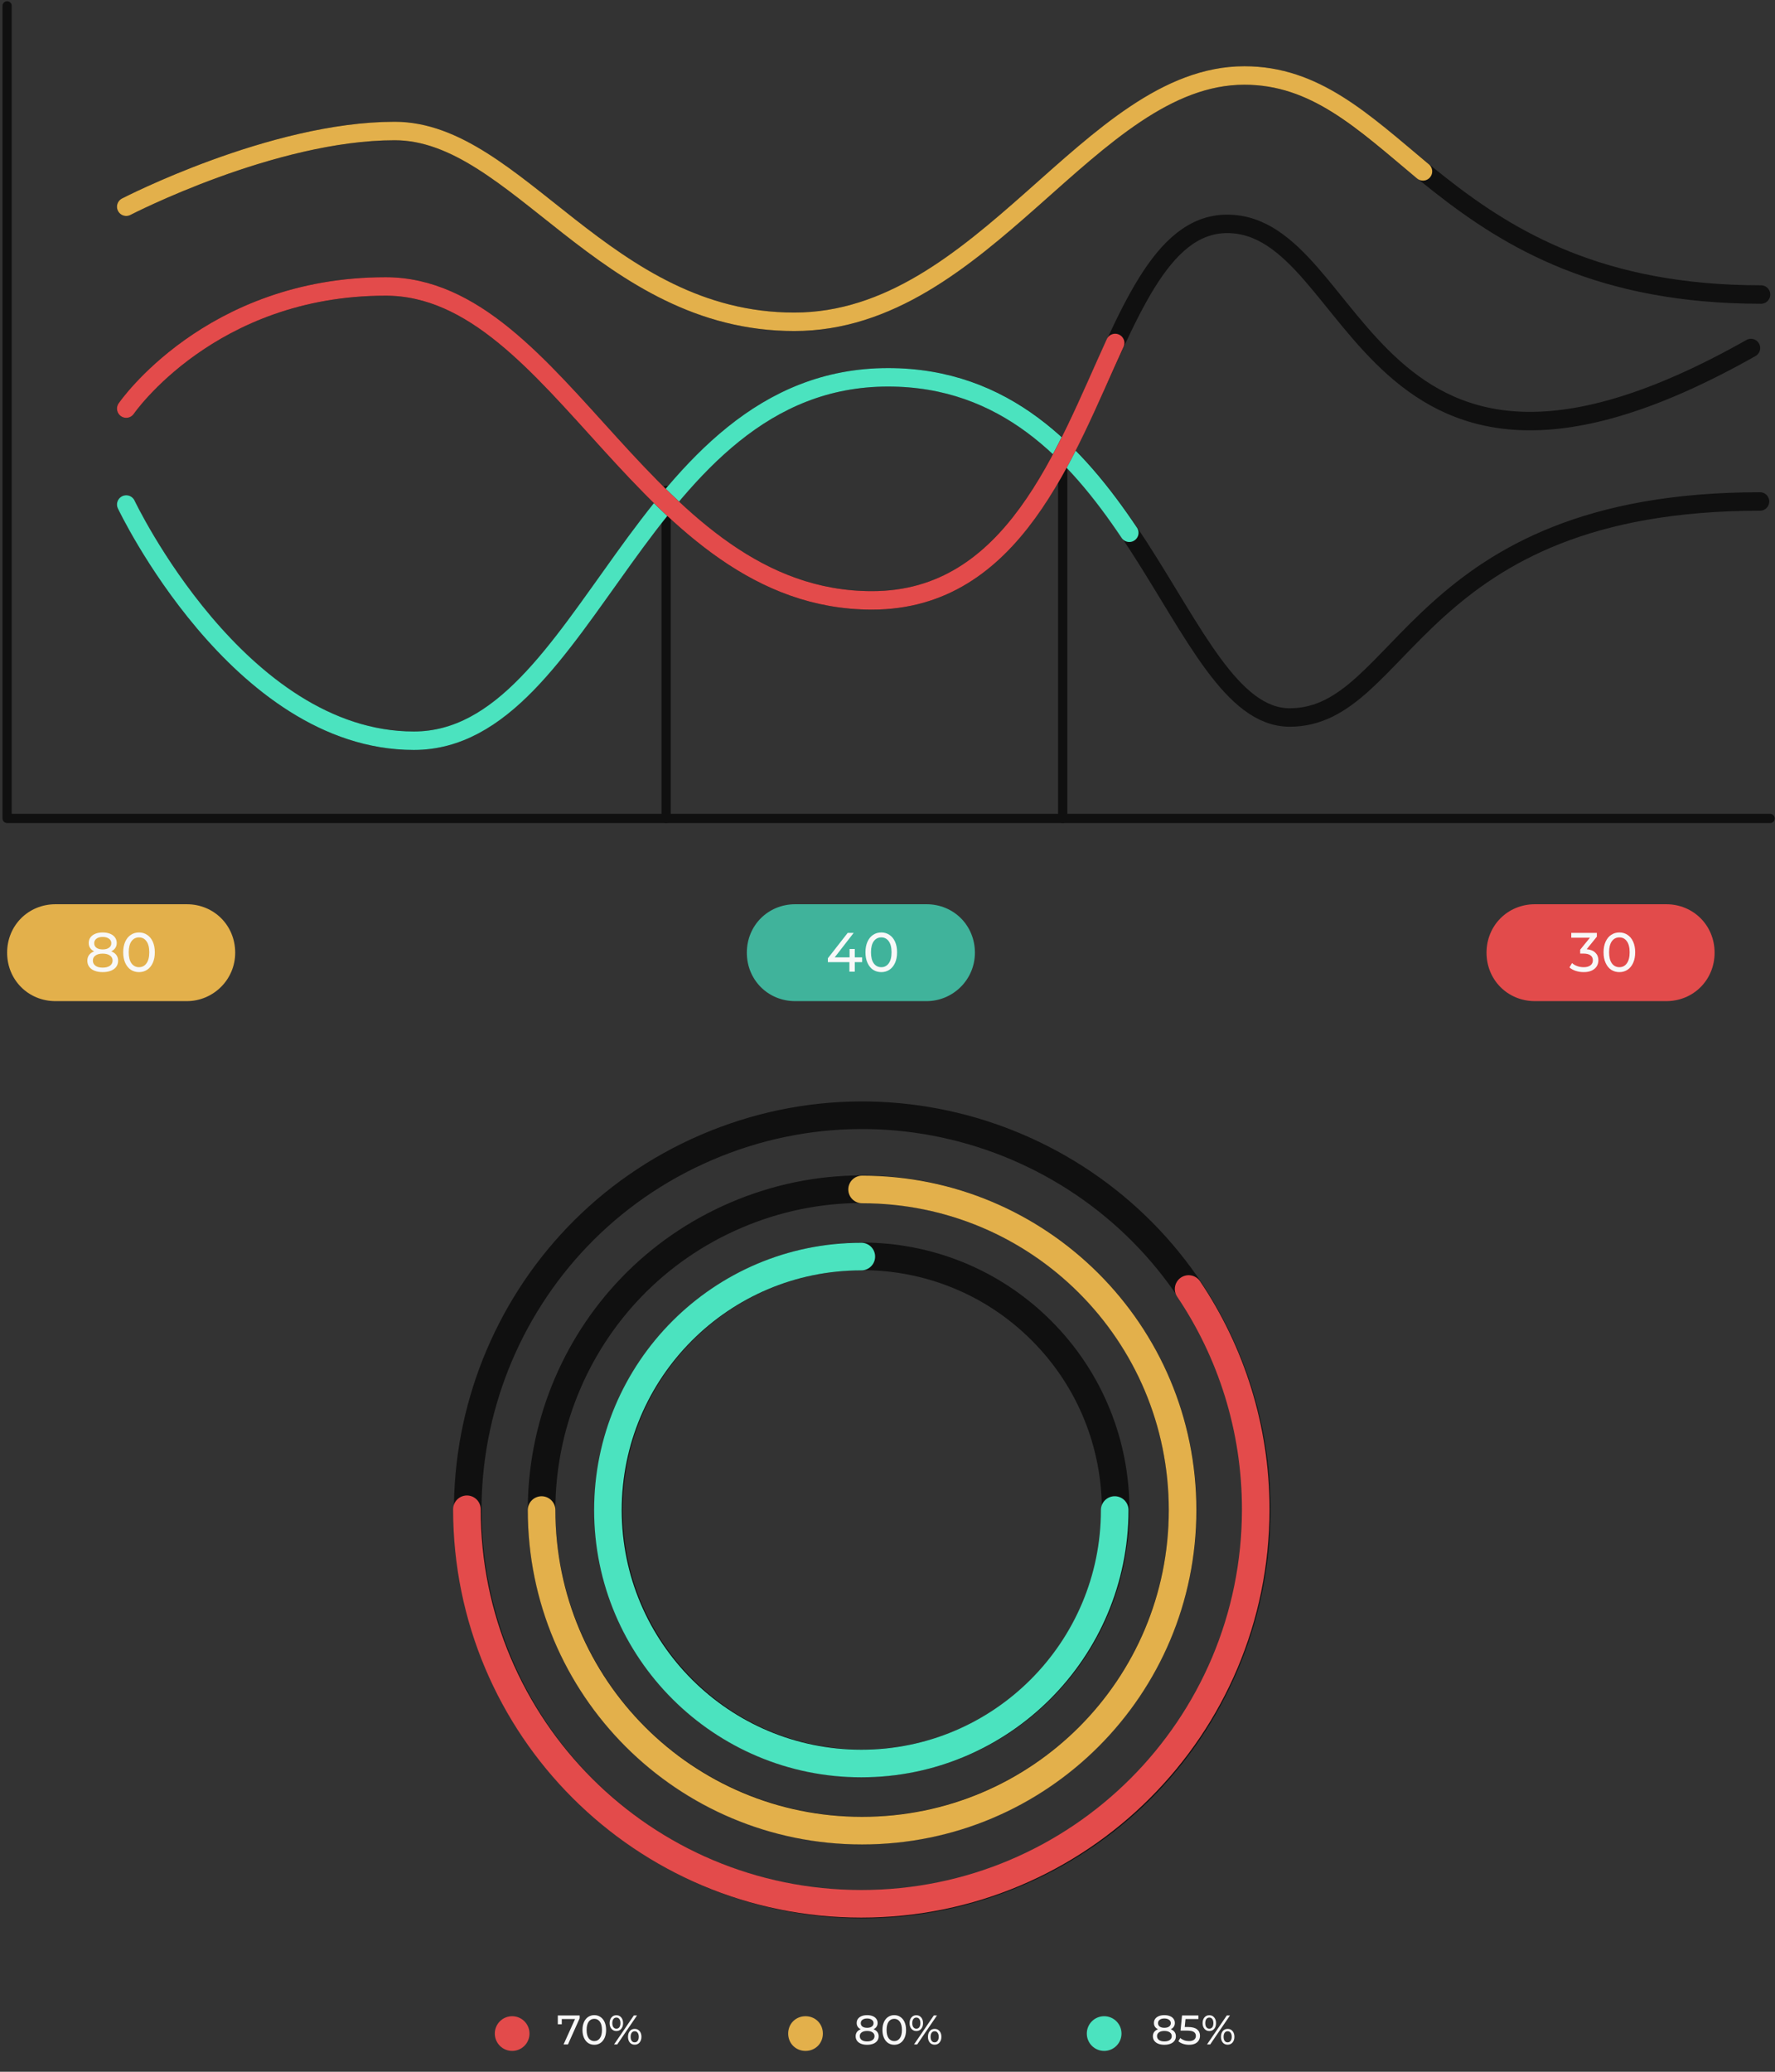 <svg width="498" height="581" viewBox="0 0 498 581" fill="none" xmlns="http://www.w3.org/2000/svg">
<rect x="0" y="0" width="498" height="581" fill="#333333" stroke="none"/>
<path d="M186.886 137.517V229.52" stroke="#101010" stroke-width="2.589" stroke-miterlimit="10" stroke-linecap="round" stroke-linejoin="round"/>
<path d="M298.152 130.439V229.52" stroke="#101010" stroke-width="2.589" stroke-miterlimit="10" stroke-linecap="round" stroke-linejoin="round"/>
<path d="M35.411 141.482C35.411 141.482 66.839 207.724 116.103 207.724C165.368 207.724 179.241 105.813 249.174 105.813C319.107 105.813 329.583 201.213 361.86 201.213C394.136 201.213 396.685 140.633 493.798 140.633" stroke="#101010" stroke-width="5.178" stroke-miterlimit="10" stroke-linecap="round" stroke-linejoin="round"/>
<path d="M35.411 141.482C35.411 141.482 66.839 207.724 116.103 207.724C165.368 207.724 179.241 105.813 249.174 105.813C282.017 105.813 301.836 127.045 316.842 149.408" stroke="#4BE3BF" stroke-width="5.178" stroke-miterlimit="10" stroke-linecap="round" stroke-linejoin="round"/>
<path d="M35.412 114.585C35.412 114.585 58.911 80.332 108.176 80.332C157.44 80.332 181.223 168.372 244.644 168.372C308.065 168.372 306.649 62.781 344.306 62.781C381.962 62.781 382.528 159.03 491.25 97.6" stroke="#101010" stroke-width="5.178" stroke-miterlimit="10" stroke-linecap="round" stroke-linejoin="round"/>
<path d="M35.412 114.584C35.412 114.584 58.912 80.331 108.176 80.331C157.441 80.331 181.224 168.37 244.645 168.37C284.283 168.37 298.722 127.04 312.879 96.183" stroke="#E34B4B" stroke-width="5.178" stroke-miterlimit="10" stroke-linecap="round"/>
<path d="M2 1.635V229.52H496.627" stroke="#101010" stroke-width="2.589" stroke-miterlimit="10" stroke-linecap="round" stroke-linejoin="round"/>
<path d="M35.411 57.971C35.411 57.971 76.465 36.739 110.724 36.739C144.983 36.739 169.615 90.242 222.843 90.242C276.071 90.242 305.8 21.169 349.119 21.169C392.438 21.169 404.046 82.599 494.081 82.599" stroke="#101010" stroke-width="5.178" stroke-miterlimit="10" stroke-linecap="round" stroke-linejoin="round"/>
<path d="M35.411 57.971C35.411 57.971 76.465 36.739 110.724 36.739C144.983 36.739 169.615 90.242 222.843 90.242C276.071 90.242 305.8 21.169 349.119 21.169C368.938 21.169 382.245 33.908 399.233 48.063" stroke="#E3B04B" stroke-width="5.178" stroke-miterlimit="10" stroke-linecap="round" stroke-linejoin="round"/>
<path d="M52.397 280.758H15.59C7.946 280.758 2 274.813 2 267.17C2 259.527 7.946 253.582 15.59 253.582H52.397C60.041 253.582 65.987 259.527 65.987 267.17C65.987 274.813 59.758 280.758 52.397 280.758Z" fill="#E3B04B"/>
<path d="M259.933 280.758H223.126C215.482 280.758 209.536 274.813 209.536 267.17C209.536 259.527 215.482 253.582 223.126 253.582H259.933C267.578 253.582 273.523 259.527 273.523 267.17C273.523 274.813 267.295 280.758 259.933 280.758Z" fill="#40B39B"/>
<path d="M467.463 280.758H430.657C423.012 280.758 417.066 274.813 417.066 267.17C417.066 259.527 423.012 253.582 430.657 253.582H467.463C475.108 253.582 481.054 259.527 481.054 267.17C481.054 274.813 475.108 280.758 467.463 280.758Z" fill="#E24B4B"/>
<path d="M31.215 266.795C31.837 267.033 32.313 267.375 32.645 267.82C32.976 268.265 33.142 268.799 33.142 269.42C33.142 270.073 32.966 270.642 32.613 271.129C32.261 271.605 31.759 271.973 31.107 272.232C30.454 272.491 29.688 272.62 28.807 272.62C27.937 272.62 27.176 272.491 26.524 272.232C25.881 271.973 25.384 271.605 25.032 271.129C24.68 270.642 24.504 270.073 24.504 269.42C24.504 268.799 24.665 268.265 24.986 267.82C25.317 267.375 25.793 267.033 26.415 266.795C25.918 266.556 25.54 266.241 25.281 265.847C25.022 265.453 24.892 264.987 24.892 264.449C24.892 263.848 25.053 263.325 25.374 262.88C25.705 262.434 26.166 262.093 26.757 261.854C27.347 261.616 28.03 261.497 28.807 261.497C29.594 261.497 30.283 261.616 30.873 261.854C31.474 262.093 31.935 262.434 32.256 262.88C32.587 263.325 32.753 263.848 32.753 264.449C32.753 264.977 32.619 265.443 32.349 265.847C32.09 266.241 31.712 266.556 31.215 266.795ZM28.807 262.755C28.072 262.755 27.492 262.916 27.067 263.237C26.643 263.548 26.43 263.972 26.43 264.511C26.43 265.05 26.637 265.474 27.052 265.785C27.476 266.096 28.062 266.251 28.807 266.251C29.563 266.251 30.154 266.096 30.578 265.785C31.013 265.474 31.231 265.05 31.231 264.511C31.231 263.972 31.008 263.548 30.563 263.237C30.128 262.916 29.543 262.755 28.807 262.755ZM28.807 271.362C29.667 271.362 30.345 271.186 30.842 270.834C31.34 270.471 31.588 269.985 31.588 269.373C31.588 268.773 31.34 268.302 30.842 267.96C30.345 267.608 29.667 267.432 28.807 267.432C27.948 267.432 27.274 267.608 26.788 267.96C26.301 268.302 26.058 268.773 26.058 269.373C26.058 269.985 26.301 270.471 26.788 270.834C27.274 271.186 27.948 271.362 28.807 271.362ZM39.007 272.62C38.147 272.62 37.381 272.403 36.708 271.968C36.045 271.523 35.522 270.88 35.139 270.042C34.756 269.203 34.564 268.208 34.564 267.059C34.564 265.909 34.756 264.915 35.139 264.076C35.522 263.237 36.045 262.6 36.708 262.165C37.381 261.72 38.147 261.497 39.007 261.497C39.856 261.497 40.612 261.72 41.275 262.165C41.948 262.6 42.477 263.237 42.86 264.076C43.243 264.915 43.435 265.909 43.435 267.059C43.435 268.208 43.243 269.203 42.86 270.042C42.477 270.88 41.948 271.523 41.275 271.968C40.612 272.403 39.856 272.62 39.007 272.62ZM39.007 271.238C39.877 271.238 40.571 270.88 41.089 270.166C41.617 269.451 41.881 268.415 41.881 267.059C41.881 265.702 41.617 264.666 41.089 263.952C40.571 263.237 39.877 262.88 39.007 262.88C38.127 262.88 37.422 263.237 36.894 263.952C36.376 264.666 36.117 265.702 36.117 267.059C36.117 268.415 36.376 269.451 36.894 270.166C37.422 270.88 38.127 271.238 39.007 271.238Z" fill="#F8F8F8"/>
<path d="M241.885 269.824H239.818V272.496H238.312V269.824H232.268V268.737L237.83 261.621H239.508L234.179 268.488H238.358V266.127H239.818V268.488H241.885V269.824ZM247.259 272.62C246.399 272.62 245.633 272.403 244.96 271.968C244.297 271.523 243.774 270.88 243.391 270.042C243.008 269.203 242.816 268.208 242.816 267.059C242.816 265.909 243.008 264.915 243.391 264.076C243.774 263.237 244.297 262.6 244.96 262.165C245.633 261.72 246.399 261.497 247.259 261.497C248.108 261.497 248.864 261.72 249.527 262.165C250.2 262.6 250.729 263.237 251.112 264.076C251.495 264.915 251.687 265.909 251.687 267.059C251.687 268.208 251.495 269.203 251.112 270.042C250.729 270.88 250.2 271.523 249.527 271.968C248.864 272.403 248.108 272.62 247.259 272.62ZM247.259 271.238C248.129 271.238 248.823 270.88 249.341 270.166C249.869 269.451 250.133 268.415 250.133 267.059C250.133 265.702 249.869 264.666 249.341 263.952C248.823 263.237 248.129 262.88 247.259 262.88C246.379 262.88 245.674 263.237 245.146 263.952C244.628 264.666 244.369 265.702 244.369 267.059C244.369 268.415 244.628 269.451 245.146 270.166C245.674 270.88 246.379 271.238 247.259 271.238Z" fill="#F8F8F8"/>
<path d="M445.174 266.189C446.241 266.292 447.054 266.624 447.613 267.183C448.172 267.732 448.452 268.436 448.452 269.296C448.452 269.917 448.296 270.482 447.986 270.989C447.675 271.486 447.209 271.885 446.588 272.185C445.976 272.475 445.226 272.62 444.335 272.62C443.558 272.62 442.812 272.506 442.098 272.279C441.383 272.04 440.798 271.714 440.342 271.3L441.057 270.073C441.43 270.425 441.906 270.71 442.486 270.927C443.066 271.134 443.682 271.238 444.335 271.238C445.143 271.238 445.769 271.067 446.215 270.725C446.67 270.383 446.898 269.912 446.898 269.311C446.898 268.711 446.676 268.245 446.23 267.913C445.785 267.582 445.112 267.416 444.211 267.416H443.341V266.329L446.075 262.973H440.839V261.621H448.017V262.678L445.174 266.189ZM454.344 272.62C453.484 272.62 452.718 272.403 452.045 271.968C451.382 271.523 450.859 270.88 450.475 270.042C450.092 269.203 449.901 268.208 449.901 267.059C449.901 265.909 450.092 264.915 450.475 264.076C450.859 263.237 451.382 262.6 452.045 262.165C452.718 261.72 453.484 261.497 454.344 261.497C455.193 261.497 455.949 261.72 456.612 262.165C457.285 262.6 457.813 263.237 458.197 264.076C458.58 264.915 458.771 265.909 458.771 267.059C458.771 268.208 458.58 269.203 458.197 270.042C457.813 270.88 457.285 271.523 456.612 271.968C455.949 272.403 455.193 272.62 454.344 272.62ZM454.344 271.238C455.214 271.238 455.908 270.88 456.425 270.166C456.954 269.451 457.218 268.415 457.218 267.059C457.218 265.702 456.954 264.666 456.425 263.952C455.908 263.237 455.214 262.88 454.344 262.88C453.463 262.88 452.759 263.237 452.231 263.952C451.713 264.666 451.454 265.702 451.454 267.059C451.454 268.415 451.713 269.451 452.231 270.166C452.759 270.88 453.463 271.238 454.344 271.238Z" fill="#F8F8F8"/>
<path d="M277.21 506.105C322.88 486.6 344.089 433.772 324.582 388.109C305.074 342.446 252.237 321.24 206.567 340.745C160.897 360.249 139.688 413.078 159.196 458.741C178.704 504.404 231.54 525.61 277.21 506.105Z" stroke="#101010" stroke-width="7.74" stroke-miterlimit="10"/>
<path d="M241.868 333.565C291.59 333.565 331.791 373.759 331.791 423.474C331.791 473.188 291.59 513.383 241.868 513.383C192.146 513.383 151.946 473.188 151.946 423.474" stroke="url(#paint0_linear)" stroke-width="7.74" stroke-miterlimit="10" stroke-linecap="round" stroke-linejoin="round"/>
<path d="M285.645 525.06C341.785 500.911 367.716 435.831 343.563 379.7C319.411 323.569 254.321 297.642 198.181 321.791C142.042 345.939 116.111 411.019 140.263 467.15C164.416 523.282 229.505 549.209 285.645 525.06Z" stroke="#101010" stroke-width="7.74" stroke-miterlimit="10"/>
<path d="M333.485 361.487C345.333 379.046 352.315 400.412 352.315 423.26C352.315 484.398 302.805 533.901 241.658 533.901C180.51 533.901 131 484.398 131 423.26" stroke="url(#paint1_linear)" stroke-width="7.74" stroke-miterlimit="10" stroke-linecap="round"/>
<path d="M292.187 473.672C319.949 445.914 319.949 400.908 292.187 373.15C264.424 345.391 219.412 345.391 191.649 373.15C163.886 400.908 163.886 445.914 191.649 473.672C219.412 501.431 264.424 501.431 292.187 473.672Z" stroke="#101010" stroke-width="7.74" stroke-miterlimit="10"/>
<path d="M312.747 423.47C312.747 462.607 281.009 494.551 241.655 494.551C202.512 494.551 170.563 462.818 170.563 423.47C170.563 384.333 202.301 352.389 241.655 352.389" stroke="url(#paint2_linear)" stroke-width="7.74" stroke-miterlimit="10" stroke-linecap="round" stroke-linejoin="round"/>
<path d="M162.631 565.212V566.002L159.346 573.339H158.115L161.331 566.222H157.616V567.674H156.501V565.212H162.631ZM166.742 573.432C166.1 573.432 165.527 573.269 165.024 572.944C164.529 572.612 164.138 572.132 163.852 571.505C163.565 570.878 163.422 570.135 163.422 569.276C163.422 568.417 163.565 567.674 163.852 567.047C164.138 566.42 164.529 565.944 165.024 565.619C165.527 565.286 166.1 565.12 166.742 565.12C167.377 565.12 167.942 565.286 168.437 565.619C168.94 565.944 169.335 566.42 169.622 567.047C169.908 567.674 170.051 568.417 170.051 569.276C170.051 570.135 169.908 570.878 169.622 571.505C169.335 572.132 168.94 572.612 168.437 572.944C167.942 573.269 167.377 573.432 166.742 573.432ZM166.742 572.399C167.393 572.399 167.911 572.132 168.298 571.598C168.693 571.064 168.89 570.29 168.89 569.276C168.89 568.262 168.693 567.488 168.298 566.954C167.911 566.42 167.393 566.153 166.742 566.153C166.085 566.153 165.558 566.42 165.164 566.954C164.777 567.488 164.583 568.262 164.583 569.276C164.583 570.29 164.777 571.064 165.164 571.598C165.558 572.132 166.085 572.399 166.742 572.399ZM172.93 569.578C172.365 569.578 171.909 569.373 171.56 568.962C171.212 568.552 171.038 568.018 171.038 567.36C171.038 566.702 171.212 566.168 171.56 565.758C171.909 565.348 172.365 565.143 172.93 565.143C173.495 565.143 173.948 565.348 174.289 565.758C174.637 566.161 174.811 566.695 174.811 567.36C174.811 568.026 174.637 568.564 174.289 568.974C173.948 569.376 173.495 569.578 172.93 569.578ZM177.829 565.212H178.723L173.174 573.339H172.28L177.829 565.212ZM172.93 568.916C173.286 568.916 173.565 568.78 173.766 568.51C173.967 568.231 174.068 567.848 174.068 567.36C174.068 566.873 173.967 566.493 173.766 566.222C173.565 565.944 173.286 565.805 172.93 565.805C172.582 565.805 172.303 565.944 172.094 566.222C171.893 566.501 171.792 566.88 171.792 567.36C171.792 567.84 171.893 568.219 172.094 568.498C172.303 568.777 172.582 568.916 172.93 568.916ZM178.073 573.409C177.508 573.409 177.052 573.208 176.703 572.805C176.363 572.395 176.192 571.857 176.192 571.191C176.192 570.526 176.363 569.992 176.703 569.589C177.052 569.179 177.508 568.974 178.073 568.974C178.638 568.974 179.095 569.179 179.443 569.589C179.791 569.999 179.966 570.533 179.966 571.191C179.966 571.849 179.791 572.383 179.443 572.793C179.095 573.204 178.638 573.409 178.073 573.409ZM178.073 572.747C178.422 572.747 178.696 572.608 178.898 572.329C179.106 572.05 179.211 571.671 179.211 571.191C179.211 570.711 179.106 570.332 178.898 570.054C178.696 569.775 178.422 569.636 178.073 569.636C177.717 569.636 177.439 569.775 177.237 570.054C177.036 570.325 176.936 570.704 176.936 571.191C176.936 571.679 177.036 572.062 177.237 572.341C177.439 572.612 177.717 572.747 178.073 572.747Z" fill="#F8F8F8"/>
<path d="M245.076 569.079C245.541 569.257 245.897 569.513 246.145 569.846C246.392 570.178 246.516 570.577 246.516 571.041C246.516 571.529 246.384 571.955 246.121 572.318C245.858 572.674 245.483 572.949 244.995 573.143C244.508 573.336 243.935 573.433 243.277 573.433C242.627 573.433 242.058 573.336 241.57 573.143C241.09 572.949 240.719 572.674 240.456 572.318C240.193 571.955 240.061 571.529 240.061 571.041C240.061 570.577 240.181 570.178 240.421 569.846C240.669 569.513 241.025 569.257 241.489 569.079C241.118 568.901 240.835 568.665 240.642 568.371C240.448 568.077 240.351 567.729 240.351 567.326C240.351 566.877 240.471 566.486 240.711 566.154C240.959 565.821 241.303 565.565 241.744 565.387C242.186 565.209 242.696 565.12 243.277 565.12C243.865 565.12 244.38 565.209 244.821 565.387C245.27 565.565 245.614 565.821 245.854 566.154C246.102 566.486 246.226 566.877 246.226 567.326C246.226 567.721 246.125 568.069 245.924 568.371C245.73 568.665 245.448 568.901 245.076 569.079ZM243.277 566.061C242.727 566.061 242.294 566.181 241.977 566.421C241.659 566.653 241.501 566.97 241.501 567.373C241.501 567.775 241.655 568.092 241.965 568.325C242.282 568.557 242.72 568.673 243.277 568.673C243.842 568.673 244.283 568.557 244.6 568.325C244.926 568.092 245.088 567.775 245.088 567.373C245.088 566.97 244.922 566.653 244.589 566.421C244.264 566.181 243.826 566.061 243.277 566.061ZM243.277 572.493C243.919 572.493 244.426 572.361 244.798 572.098C245.169 571.827 245.355 571.463 245.355 571.006C245.355 570.558 245.169 570.205 244.798 569.95C244.426 569.687 243.919 569.555 243.277 569.555C242.635 569.555 242.131 569.687 241.768 569.95C241.404 570.205 241.222 570.558 241.222 571.006C241.222 571.463 241.404 571.827 241.768 572.098C242.131 572.361 242.635 572.493 243.277 572.493ZM250.899 573.433C250.257 573.433 249.684 573.27 249.181 572.945C248.686 572.612 248.295 572.133 248.008 571.506C247.722 570.879 247.579 570.136 247.579 569.277C247.579 568.418 247.722 567.675 248.008 567.048C248.295 566.421 248.686 565.945 249.181 565.62C249.684 565.287 250.257 565.12 250.899 565.12C251.534 565.12 252.099 565.287 252.594 565.62C253.097 565.945 253.492 566.421 253.778 567.048C254.065 567.675 254.208 568.418 254.208 569.277C254.208 570.136 254.065 570.879 253.778 571.506C253.492 572.133 253.097 572.612 252.594 572.945C252.099 573.27 251.534 573.433 250.899 573.433ZM250.899 572.4C251.549 572.4 252.068 572.133 252.455 571.599C252.85 571.065 253.047 570.291 253.047 569.277C253.047 568.263 252.85 567.489 252.455 566.955C252.068 566.421 251.549 566.154 250.899 566.154C250.241 566.154 249.715 566.421 249.32 566.955C248.933 567.489 248.74 568.263 248.74 569.277C248.74 570.291 248.933 571.065 249.32 571.599C249.715 572.133 250.241 572.4 250.899 572.4ZM257.087 569.579C256.522 569.579 256.065 569.373 255.717 568.963C255.369 568.553 255.195 568.019 255.195 567.361C255.195 566.703 255.369 566.169 255.717 565.759C256.065 565.349 256.522 565.144 257.087 565.144C257.652 565.144 258.105 565.349 258.445 565.759C258.794 566.161 258.968 566.695 258.968 567.361C258.968 568.027 258.794 568.565 258.445 568.975C258.105 569.377 257.652 569.579 257.087 569.579ZM261.986 565.213H262.88L257.331 573.34H256.437L261.986 565.213ZM257.087 568.917C257.443 568.917 257.722 568.781 257.923 568.51C258.124 568.232 258.225 567.849 258.225 567.361C258.225 566.873 258.124 566.494 257.923 566.223C257.722 565.945 257.443 565.805 257.087 565.805C256.739 565.805 256.46 565.945 256.251 566.223C256.05 566.502 255.949 566.881 255.949 567.361C255.949 567.841 256.05 568.22 256.251 568.499C256.46 568.777 256.739 568.917 257.087 568.917ZM262.23 573.41C261.665 573.41 261.208 573.208 260.86 572.806C260.52 572.396 260.349 571.858 260.349 571.192C260.349 570.527 260.52 569.993 260.86 569.59C261.208 569.18 261.665 568.975 262.23 568.975C262.795 568.975 263.252 569.18 263.6 569.59C263.948 570 264.122 570.534 264.122 571.192C264.122 571.85 263.948 572.384 263.6 572.794C263.252 573.205 262.795 573.41 262.23 573.41ZM262.23 572.748C262.578 572.748 262.853 572.609 263.054 572.33C263.263 572.051 263.368 571.672 263.368 571.192C263.368 570.712 263.263 570.333 263.054 570.054C262.853 569.776 262.578 569.637 262.23 569.637C261.874 569.637 261.595 569.776 261.394 570.054C261.193 570.325 261.092 570.705 261.092 571.192C261.092 571.68 261.193 572.063 261.394 572.342C261.595 572.612 261.874 572.748 262.23 572.748Z" fill="#F8F8F8"/>
<path d="M328.474 569.078C328.938 569.256 329.294 569.512 329.542 569.845C329.79 570.177 329.913 570.576 329.913 571.04C329.913 571.528 329.782 571.954 329.519 572.317C329.256 572.673 328.88 572.948 328.393 573.142C327.905 573.335 327.332 573.432 326.674 573.432C326.024 573.432 325.455 573.335 324.968 573.142C324.488 572.948 324.116 572.673 323.853 572.317C323.59 571.954 323.459 571.528 323.459 571.04C323.459 570.576 323.579 570.177 323.818 569.845C324.066 569.512 324.422 569.256 324.887 569.078C324.515 568.9 324.233 568.664 324.039 568.37C323.846 568.076 323.749 567.728 323.749 567.325C323.749 566.876 323.869 566.486 324.109 566.153C324.356 565.82 324.701 565.565 325.142 565.387C325.583 565.209 326.094 565.12 326.674 565.12C327.263 565.12 327.777 565.209 328.218 565.387C328.667 565.565 329.012 565.82 329.252 566.153C329.499 566.486 329.623 566.876 329.623 567.325C329.623 567.72 329.523 568.068 329.321 568.37C329.128 568.664 328.845 568.9 328.474 569.078ZM326.674 566.06C326.125 566.06 325.691 566.18 325.374 566.42C325.057 566.652 324.898 566.969 324.898 567.372C324.898 567.774 325.053 568.092 325.363 568.324C325.68 568.556 326.117 568.672 326.674 568.672C327.239 568.672 327.681 568.556 327.998 568.324C328.323 568.092 328.486 567.774 328.486 567.372C328.486 566.969 328.319 566.652 327.986 566.42C327.661 566.18 327.224 566.06 326.674 566.06ZM326.674 572.492C327.317 572.492 327.824 572.36 328.195 572.097C328.567 571.826 328.753 571.462 328.753 571.006C328.753 570.557 328.567 570.205 328.195 569.949C327.824 569.686 327.317 569.554 326.674 569.554C326.032 569.554 325.529 569.686 325.165 569.949C324.801 570.205 324.62 570.557 324.62 571.006C324.62 571.462 324.801 571.826 325.165 572.097C325.529 572.36 326.032 572.492 326.674 572.492ZM333.298 568.451C334.459 568.451 335.311 568.672 335.852 569.113C336.402 569.547 336.677 570.143 336.677 570.901C336.677 571.381 336.561 571.814 336.328 572.201C336.104 572.581 335.76 572.882 335.295 573.107C334.838 573.324 334.273 573.432 333.6 573.432C333.027 573.432 332.474 573.347 331.94 573.177C331.406 572.999 330.965 572.755 330.616 572.445L331.151 571.528C331.429 571.791 331.785 572.004 332.219 572.167C332.652 572.321 333.109 572.399 333.589 572.399C334.2 572.399 334.672 572.271 335.005 572.016C335.345 571.752 335.516 571.396 335.516 570.948C335.516 570.46 335.33 570.092 334.958 569.845C334.587 569.589 333.952 569.462 333.054 569.462H331.209L331.638 565.212H336.224V566.222H332.613L332.393 568.451H333.298ZM339.294 569.578C338.729 569.578 338.272 569.373 337.924 568.962C337.576 568.552 337.402 568.018 337.402 567.36C337.402 566.702 337.576 566.168 337.924 565.758C338.272 565.348 338.729 565.143 339.294 565.143C339.859 565.143 340.312 565.348 340.652 565.758C341.001 566.161 341.175 566.695 341.175 567.36C341.175 568.026 341.001 568.564 340.652 568.974C340.312 569.376 339.859 569.578 339.294 569.578ZM344.193 565.212H345.087L339.538 573.339H338.644L344.193 565.212ZM339.294 568.916C339.65 568.916 339.929 568.78 340.13 568.51C340.331 568.231 340.432 567.848 340.432 567.36C340.432 566.873 340.331 566.493 340.13 566.222C339.929 565.944 339.65 565.805 339.294 565.805C338.946 565.805 338.667 565.944 338.458 566.222C338.257 566.501 338.156 566.88 338.156 567.36C338.156 567.84 338.257 568.219 338.458 568.498C338.667 568.777 338.946 568.916 339.294 568.916ZM344.437 573.409C343.872 573.409 343.415 573.208 343.067 572.805C342.727 572.395 342.556 571.857 342.556 571.191C342.556 570.526 342.727 569.992 343.067 569.589C343.415 569.179 343.872 568.974 344.437 568.974C345.002 568.974 345.459 569.179 345.807 569.589C346.155 569.999 346.329 570.533 346.329 571.191C346.329 571.849 346.155 572.383 345.807 572.793C345.459 573.204 345.002 573.409 344.437 573.409ZM344.437 572.747C344.785 572.747 345.06 572.608 345.261 572.329C345.47 572.05 345.575 571.671 345.575 571.191C345.575 570.711 345.47 570.332 345.261 570.054C345.06 569.775 344.785 569.636 344.437 569.636C344.081 569.636 343.802 569.775 343.601 570.054C343.4 570.325 343.299 570.704 343.299 571.191C343.299 571.679 343.4 572.062 343.601 572.341C343.802 572.612 344.081 572.747 344.437 572.747Z" fill="#F8F8F8"/>
<path d="M143.692 575.153C146.38 575.153 148.558 572.974 148.558 570.287C148.558 567.6 146.38 565.422 143.692 565.422C141.004 565.422 138.826 567.6 138.826 570.287C138.826 572.974 141.004 575.153 143.692 575.153Z" fill="url(#paint3_linear)"/>
<path d="M230.866 570.287C230.866 573.037 228.75 575.153 226 575.153C223.249 575.153 221.133 573.037 221.133 570.287C221.133 567.537 223.249 565.422 226 565.422C228.75 565.422 230.866 567.537 230.866 570.287Z" fill="url(#paint4_linear)"/>
<path d="M309.785 575.153C312.472 575.153 314.651 572.974 314.651 570.287C314.651 567.6 312.472 565.422 309.785 565.422C307.097 565.422 304.918 567.6 304.918 570.287C304.918 572.974 307.097 575.153 309.785 575.153Z" fill="url(#paint5_linear)"/>
<defs>
<linearGradient id="paint0_linear" x1="148.088" y1="423.371" x2="335.562" y2="423.371" gradientUnits="userSpaceOnUse">
<stop offset="0.005" stop-color="#E3B04B"/>
<stop offset="1" stop-color="#E3B04B"/>
</linearGradient>
<linearGradient id="paint1_linear" x1="127.341" y1="447.749" x2="356.307" y2="447.749" gradientUnits="userSpaceOnUse">
<stop stop-color="#E34B4B"/>
</linearGradient>
<linearGradient id="paint2_linear" x1="241.821" y1="348.493" x2="241.821" y2="498.242" gradientUnits="userSpaceOnUse">
<stop offset="0.005" stop-color="#4BE3BF"/>
</linearGradient>
<linearGradient id="paint3_linear" x1="138.804" y1="570.196" x2="148.533" y2="570.196" gradientUnits="userSpaceOnUse">
<stop stop-color="#E34B4B"/>
<stop offset="0.995" stop-color="#E34B4B"/>
</linearGradient>
<linearGradient id="paint4_linear" x1="221.202" y1="570.196" x2="230.93" y2="570.196" gradientUnits="userSpaceOnUse">
<stop offset="0.005" stop-color="#E3B04B"/>
</linearGradient>
<linearGradient id="paint5_linear" x1="305.007" y1="570.196" x2="314.735" y2="570.196" gradientUnits="userSpaceOnUse">
<stop offset="0.005" stop-color="#4BE3BF"/>
</linearGradient>
</defs>
</svg>

